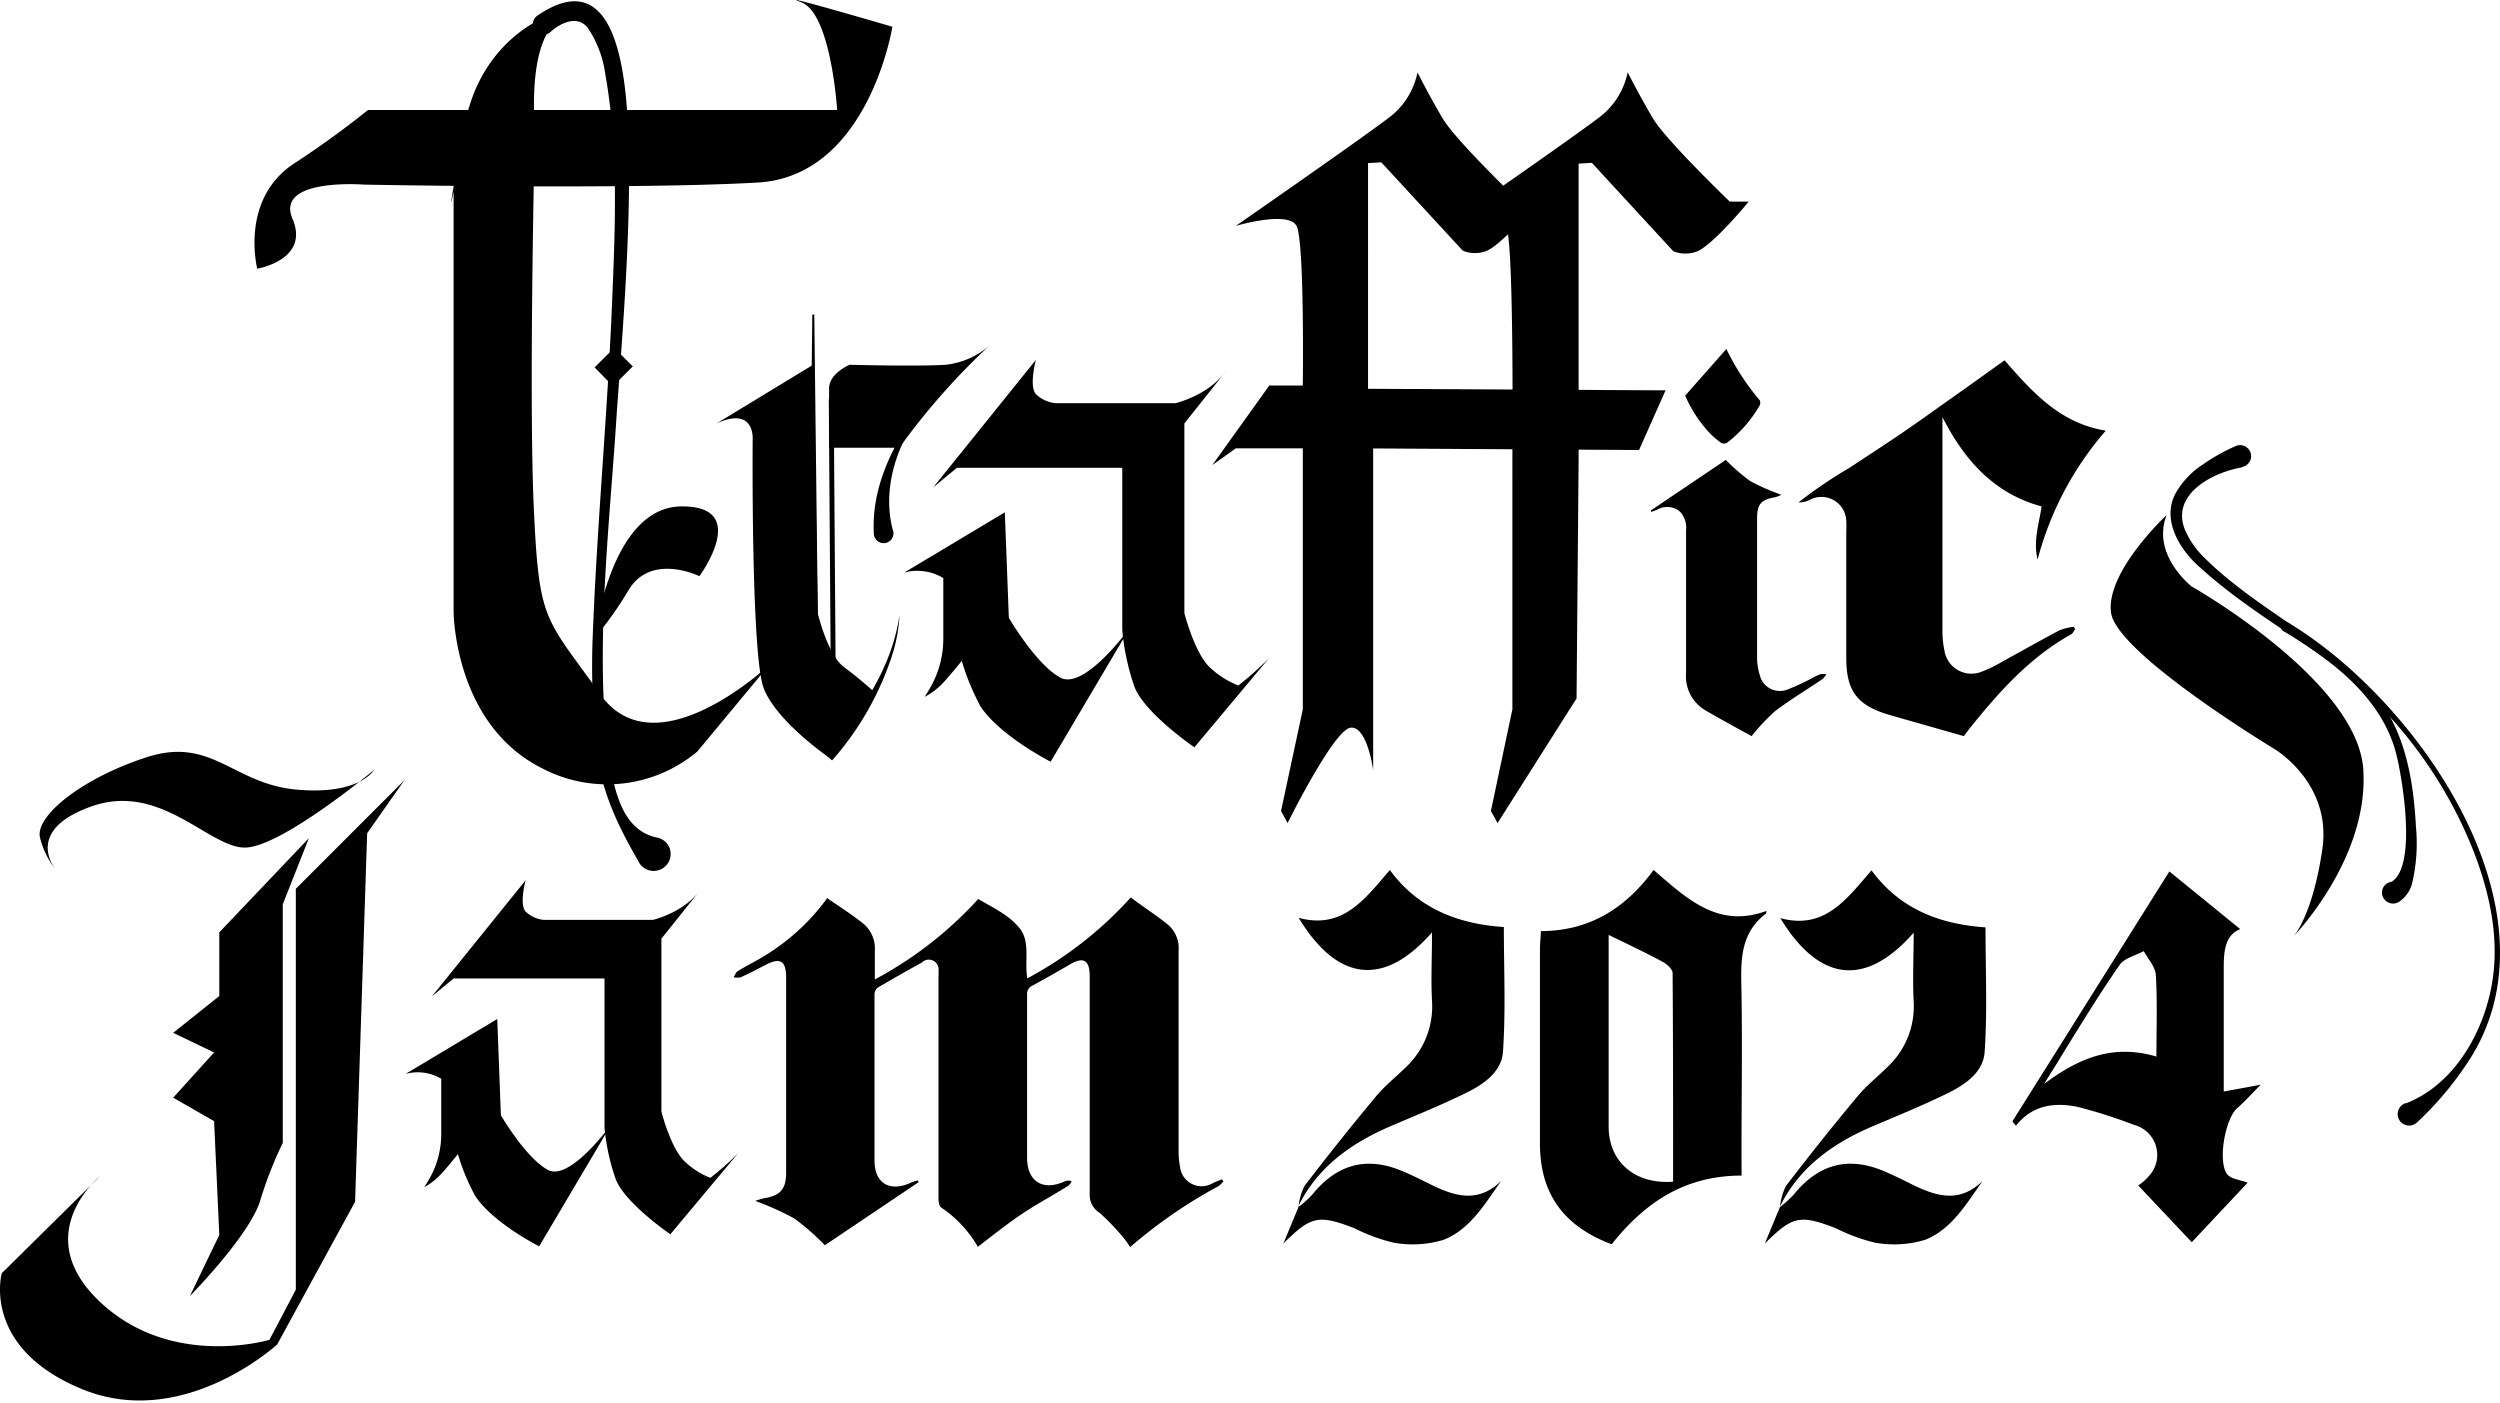 <svg xmlns="http://www.w3.org/2000/svg" width="467" height="262" fill="none"><path fill="#000" d="m133.835 79.113 18.09-10.997.825 46.426s1.833 7.771 4.894 10.062a73 73 0 0 1 5.7 4.692l-8.615 12.115s-9.659-6.635-12.06-12.83c-2.401-6.194-2.071-46.554-2.071-46.554s.44-6.231-6.763-2.914"/><path fill="#000" d="m151.008 121.049.733-62.298h.367l.733 62.298zm3.041 19.758c6.635-7.332 12.592-16.019 13.985-25.99a30 30 0 0 1-1.338 7.441 55.5 55.5 0 0 1-11.272 19.795l-1.356-1.246zm31.343-76.777a14.8 14.8 0 0 1-8.725 4.105c-5.132.348-17.961 0-17.961 0s-3.831 1.612-3.831 4.398V83.64h13.123a129 129 0 0 1 17.394-19.61"/><path fill="#000" d="M163.233 99.66c-.605-11.272 6.25-20.693 12.445-29.326.807-1.154 2.456.33 1.338 1.246-7.515 6.452-12.83 17.45-10.264 27.328a1.834 1.834 0 1 1-3.519.825z"/><path stroke="#000" stroke-linecap="round" stroke-miterlimit="10" stroke-width=".916" d="m155.277 74.751.349 48.369"/><path fill="#000" d="m174.321 91.045 19.19-23.827s-1.338 4.93 0 6.415a6.25 6.25 0 0 0 3.666 1.686h22.415a20.6 20.6 0 0 0 5.92-2.676 15.1 15.1 0 0 0 3.666-3.519l-7.936 9.97v35.448s1.833 7.166 4.582 9.952a16.2 16.2 0 0 0 5.499 3.556 60 60 0 0 0 5.7-5.077l-13.912 16.624s-9.384-6.415-11.217-11.364a44.3 44.3 0 0 1-2.254-10.502V87.379h-30.883z"/><path fill="#000" d="M168.914 106.954 187.701 95.7l.751 19.703s5.022 8.651 9.586 11.162 13.086-9.402 13.086-9.402l-14.864 25.128s-9.402-4.784-13.068-10.282a44.7 44.7 0 0 1-3.538-8.559s-2.822 3.519-3.885 4.508c-.9.885-1.925 1.632-3.043 2.218l.66-1.081a18.3 18.3 0 0 0 2.823-9.824V107.98a9.4 9.4 0 0 0-7.295-1.026m114.938-69.263s-11.859-11.418-14.26-15.414c-2.401-3.995-4.802-8.742-4.802-8.742a14.02 14.02 0 0 1-4.875 8.082c-4.142 3.281-29.069 20.583-29.069 20.583s9.824-2.914 11.346 0c1.521 2.914 1.173 29.82 1.173 29.82h-6.269l-10.63 14.847 4.38-3.116h12.519v48.753l-4.069 18.988 1.228 2.255s8.669-17.522 11.785-17.816c3.116-.293 4.197 7.937 4.197 7.937V83.769l49.67.293 4.949-11.143-55.572-.294V30.47l2.474-.146 15.213 16.495a5.83 5.83 0 0 0 3.922.22c2.841-.513 10.191-9.476 10.191-9.476z"/><path fill="#000" d="M282.514 96.746v35.758l-4.014 18.988 1.247 2.255 14.754-23.277.385-44.776V30.562l2.474-.147 15.195 16.496a5.9 5.9 0 0 0 3.94.22c2.841-.514 10.172-9.476 10.172-9.476h-3.555s-11.859-11.419-14.26-15.414c-2.401-3.996-4.802-8.743-4.802-8.743a14.02 14.02 0 0 1-4.875 8.083c-4.179 3.317-29.179 20.62-29.179 20.62s9.824-2.915 11.345 0c1.522 2.913 1.173 42.888 1.173 42.888m84.328 52.418-13.453-3.83-.605-.183c-5.828-1.723-7.881-4.418-7.9-10.484V99.183q.055-.963 0-1.925a4.637 4.637 0 0 0-6.818-3.885 4.36 4.36 0 0 1-2.108.476 87 87 0 0 1 9.476-6.433c3.244-2.144 6.543-4.27 9.769-6.47s6.397-4.49 9.586-6.745 6.36-4.527 9.659-6.891c5.169 5.883 10.319 11.748 18.915 13.141a59.8 59.8 0 0 0-12.738 24.065c-.843-3.39.238-6.58.751-9.915-8.944-2.42-14.443-8.688-18.53-16.68v39.719c-.016 1.286.107 2.57.367 3.83a5.09 5.09 0 0 0 2.49 3.689 5.1 5.1 0 0 0 4.438.325 25.5 25.5 0 0 0 4.014-1.961c3.519-1.925 7.001-3.904 10.539-5.774a10.6 10.6 0 0 1 2.676-.659l.274.44c-.256.329-.439.788-.769.971-7.863 4.38-13.692 10.997-19.153 17.833-.367.514-.77 1.008-.88 1.173m-58.467-42.155 14.002-9.439a38 38 0 0 0 4.546 3.94 39 39 0 0 0 5.828 2.567 6 6 0 0 1-1.118.458c-2.712.458-3.409 1.301-3.409 4.014v25.806a11 11 0 0 0 .495 3.373 3.847 3.847 0 0 0 5.224 2.712 43 43 0 0 0 4.6-2.126q.728-.407 1.503-.715a3.9 3.9 0 0 1 1.118 0c-.198.34-.445.649-.733.917-2.951 1.998-6.03 3.849-8.889 6.012a40 40 0 0 0-4.344 4.637c-2.878-1.595-5.865-3.189-8.78-4.912a7.34 7.34 0 0 1-3.464-6.818v-26.76a4.36 4.36 0 0 0-1.081-3.39 3.67 3.67 0 0 0-4.197-.477c-.385.183-.807.33-1.21.476zm14.112-30.168a45 45 0 0 0 6.214 9.567 1.1 1.1 0 0 1 0 .99 23.7 23.7 0 0 1-6.104 6.983 1.12 1.12 0 0 1-1.099 0 16.3 16.3 0 0 1-2.328-2.034 25 25 0 0 1-4.38-6.782zm96.317 22.122c-5.498.935-13.233 4.985-10.704 11.529a16 16 0 0 0 3.501 5.168c9.348 9.403 22.306 15.084 31.397 24.982 6.213 6.928 7.826 16.495 8.302 25.458a32.5 32.5 0 0 1-.715 10.539 5.9 5.9 0 0 1-2.327 3.39 2.07 2.07 0 0 1-2.071.237 2.07 2.07 0 0 1-1.228-1.685 2.05 2.05 0 0 1 1.833-2.217c-.385 0-.22 0-.257.128 4.949-2.511 2.364-18.585 1.228-23.387-1.998-8.779-8.651-15.194-15.909-20.161s-14.974-9.733-21.664-16.001c-3.373-3.226-6.324-8.486-3.776-13.16a15.55 15.55 0 0 1 4.985-5.297 35.2 35.2 0 0 1 6.269-3.519 2.05 2.05 0 0 1 2.356.576 2.051 2.051 0 0 1-1.238 3.347z"/><path fill="#000" d="M449.375 206.129c8.431-3.244 13.838-12.005 15.762-20.583 2.09-8.926.147-18.328-3.17-26.778a82.36 82.36 0 0 0-35.301-40.799.916.916 0 1 1 .843-1.613c24.487 14.755 52.053 54.582 33.303 82.332a61.3 61.3 0 0 1-9.329 10.997 2.144 2.144 0 0 1-3.024-.11 2.162 2.162 0 0 1 .916-3.519z"/><path fill="#000" d="M404.727 96.214s-11.363 10.557-10.392 18.2 30.554 25.513 30.554 25.513 10.722 6.323 8.926 18.676c-1.797 12.354-5.334 16.258-5.334 16.258s14.095-14.498 12.977-31.159c-1.119-16.66-32.02-34.127-32.02-34.127s-7.625-5.883-4.711-13.361M68.73 20.554h87.647s-1.1-18.108-6.763-20.16c-5.663-2.054 17.082 4.6 17.082 4.6s-4.435 27.914-25.146 29.105c-23.699 1.356-73.589.385-73.589.385s-16.605-1.301-13.325 6.378-6.58 9.33-6.58 9.33-3.299-12.83 6.764-19.575a170 170 0 0 0 13.91-10.063"/><path fill="#000" d="M84.732 35.84v78.336s0 21.04 16.495 29.325a26.19 26.19 0 0 0 29.032-3.116l13.435-16.184s-21.224 20.07-31.561 5.499-11.419-13.197-12.409-34.623.202-71.315.202-71.315-1.668-17.137 5.204-20.455c6.873-3.317-14.37-1.356-18.328 20.161-3.96 21.518-2.071 12.372-2.071 12.372Z"/><path fill="#000" d="M100.33 2.96c18.164-12.519 17.027 21.663 17.174 31.707-.128 14.131-1.247 28.134-2.273 42.156-1.301 20.894-3.959 42.045-1.833 62.903 1.137 6.121 2.035 15.065 9.164 16.697a3.17 3.17 0 0 1 2.499 1.947 3.171 3.171 0 0 1-5.871 2.396c-3.831-6.616-6.965-13.196-7.716-20.784a139 139 0 0 1-.752-21.187c.807-21.096 2.823-42.046 3.648-63.142.586-13.838 1.136-28.06-1.283-41.697a20.5 20.5 0 0 0-3.373-8.87c-1.979-2.255-4.948-.825-6.836.842a1.97 1.97 0 0 1-1.46.566 1.96 1.96 0 0 1-1.869-2.178 1.96 1.96 0 0 1 .781-1.357Z"/><path fill="#000" d="M111.071 119.179s2.859-24.377 16.11-24.578c13.252-.202 3.464 13.031 3.464 13.031s-8.87-4.38-13.141 2.456a67 67 0 0 1-6.433 9.091m0-50.549 3.665-3.648 3.465 3.464-3.703 3.684zM80.682 186.114l17.504-21.682s-1.228 4.509 0 5.847a5.82 5.82 0 0 0 3.354 1.558h20.436a19.3 19.3 0 0 0 5.498-2.456 13.9 13.9 0 0 0 3.41-3.208l-7.332 9.164v32.295s1.631 6.525 4.179 9.164a14.8 14.8 0 0 0 4.967 3.226 53 53 0 0 0 5.205-4.619l-12.683 15.158s-8.559-5.847-10.227-10.356a40 40 0 0 1-2.071-9.586v-27.84h-28.19z"/><path fill="#000" d="m75.751 200.612 17.137-10.264.679 17.981s4.582 7.899 8.742 10.19 11.95-8.596 11.95-8.596l-13.544 22.892s-8.633-4.362-11.95-9.421a40 40 0 0 1-3.226-7.807s-2.566 3.225-3.538 4.123a12 12 0 0 1-2.749 2.053l.605-.971a16.86 16.86 0 0 0 2.566-8.963V201.51a8.63 8.63 0 0 0-6.672-.898m95.877 20.198-17.541 11.803a46.5 46.5 0 0 0-5.681-4.985 52 52 0 0 0-7.332-3.299 16 16 0 0 1 1.668-.495c3.043-.495 4.106-1.723 4.106-4.747v-36.418c0-3.208-1.063-3.868-3.849-2.42-1.54.788-3.061 1.595-4.637 2.31a3.5 3.5 0 0 1-1.32 0c.257-.404.422-.953.806-1.173 1.632-1.008 3.355-1.833 5.004-2.86a40.3 40.3 0 0 0 11.675-10.758c2.291 1.594 4.582 3.042 6.672 4.71a6.03 6.03 0 0 1 2.218 5.114v5.37a71.8 71.8 0 0 0 19.318-15.029c2.786 1.649 5.736 2.969 7.753 5.498 2.016 2.529.861 6.104 1.411 9.329a71.4 71.4 0 0 0 19.336-15.121c2.383 1.833 4.839 3.354 7.093 5.224a5.75 5.75 0 0 1 1.833 4.692v37.61a14 14 0 0 0 .275 2.786c.07.684.313 1.34.706 1.905a4.06 4.06 0 0 0 3.533 1.729 4.05 4.05 0 0 0 1.938-.61c.531-.257 1.099-.458 1.649-.678l.257.385a4.2 4.2 0 0 1-.917.898 91.3 91.3 0 0 0-16.495 11.382 14 14 0 0 0-.971-1.412 41 41 0 0 0-4.748-5.003 3.92 3.92 0 0 1-1.832-3.483v-40.725c0-2.988-1.155-3.666-3.666-2.2a271 271 0 0 1-6.965 3.941 1.69 1.69 0 0 0-1.063 1.704v30.499c0 4.472 3.024 6.268 7.057 4.38a1.7 1.7 0 0 1 1.264 0 2.7 2.7 0 0 1-.586.807c-2.896 1.833-5.902 3.409-8.725 5.315s-5.498 4.032-8.211 6.122a21.9 21.9 0 0 0-6.836-7.332c-.385-.238-.513-1.099-.513-1.686V182.43a10 10 0 0 0 0-1.026 1.834 1.834 0 0 0-3.116-1.595c-2.768 1.503-5.499 3.08-8.23 4.674a1.68 1.68 0 0 0-.604 1.192v31.158c0 4.289 2.95 5.92 6.891 4.05.367-.165.77-.256 1.155-.385zM75.53 145.755l-20.27 20.271v74.89l-4.93 9.366S32 255.78 18.657 243.17s0-23.423 0-23.423L.33 237.837s-3.886 13.911 15.029 21.664 36.418-8.358 36.418-8.358l14.553-26.649 2.254-68.842 6.947-9.897Z"/><path fill="#000" d="m57.699 156.569-16.734 17.595v11.895l-8.614 6.873 7.642 3.666-7.642 8.449 7.642 4.381.972 21.261-5.499 11.418s11.107-11.253 13.142-17.833a72.4 72.4 0 0 1 4.215-10.777v-44.575zm12.169-12.738s-2.658 4.747-14.516 3.665-15.763-9.989-27.951-6.048-21.023 11.107-19.905 15.121a15.6 15.6 0 0 0 3.08 6.085s-6.562-7.332 6.414-11.987c12.977-4.655 21.994 7.661 28.74 7.661 6.744 0 24.138-14.497 24.138-14.497M325.329 219.6c-10.814 0-18.219 5.224-24.267 12.83-9.036-3.391-13.38-9.494-13.398-18.768V177.39c0-1.045.11-2.108.183-3.464 9.036 0 15.836-4.271 21.041-11.419 6.14 5.279 11.987 10.997 21.06 7.662 0 .311 0 .458-.092.513-5.095 3.885-4.637 9.384-4.545 14.901.164 9.934 0 19.868 0 29.802zm-24.835-44.959v35.813c0 6.562 4.912 10.832 12.042 10.283 0-12.977 0-25.972-.092-38.967 0-.714-1.045-1.667-1.833-2.089-3.171-1.705-6.451-3.262-10.117-5.04m75.422 34.824 29.325-46.683 13.233 10.778c-3.006 1.191-3.097 4.453-3.079 7.807v22.526l6.91-1.265c-1.558 1.558-2.896 3.061-4.399 4.381-2.31 2.034-3.666 10.154-1.833 12.39.751.861 2.364.99 3.794 1.521l-10.447 11.125-9.989-10.593a10.5 10.5 0 0 0 2.456-2.346 5.79 5.79 0 0 0-.815-7.66 5.8 5.8 0 0 0-2.448-1.321 92 92 0 0 0-10.593-3.373c-4.234-.861-8.395-.348-11.456 3.538zm26.906-12.097c0-5.498.183-10.374-.11-15.249-.092-1.521-1.467-2.969-2.255-4.454-1.539.843-3.665 1.32-4.527 2.603-3.812 5.498-7.331 11.272-10.832 16.935-1.1 1.833-2.181 3.519-3.262 5.279 6.286-4.692 12.719-7.57 20.986-5.114m-160.265 28.116a11.4 11.4 0 0 1 1.118-3.941 509 509 0 0 1 13.362-16.734c1.668-2.016 3.776-3.665 5.627-5.498a15.59 15.59 0 0 0 4.838-12.317c-.22-4.124 0-8.266 0-12.83-9.036 10.319-17.705 9.164-24.908-2.712 8.23 2.236 12.353-3.501 17.027-8.926 5.26 7.166 12.665 10.062 21.298 10.648 0 7.9.366 15.635-.165 23.314-.275 3.904-3.868 6.232-7.332 7.881-4.417 2.145-8.962 3.996-13.471 5.92-7.46 3.189-13.82 7.625-17.485 15.158z"/><path fill="#000" d="M242.557 225.484a21.5 21.5 0 0 0 2.529-2.273c4.674-5.81 10.319-7.331 17.211-4.307 1.649.715 3.262 1.503 4.857 2.309 4.49 2.218 8.907 3.666 13.269-.623-3.06 4.326-5.791 9.018-10.722 10.997a20 20 0 0 1-9.347.55 33 33 0 0 1-7.332-2.694c-6.781-2.603-8.082-2.291-13.288 2.841zm89.937 0a11.4 11.4 0 0 1 1.118-3.941 508 508 0 0 1 13.362-16.734c1.668-2.016 3.776-3.666 5.608-5.498a15.53 15.53 0 0 0 4.894-12.262c-.22-4.124 0-8.266 0-12.83-9.036 10.319-17.705 9.164-24.908-2.713 8.229 2.237 12.353-3.5 17.027-8.925 5.26 7.166 12.646 10.062 21.297 10.648 0 7.9.367 15.634-.165 23.314-.274 3.904-3.867 6.232-7.331 7.881-4.417 2.145-8.962 3.996-13.49 5.92-7.459 3.189-13.801 7.625-17.467 15.158z"/><path fill="#000" d="M332.495 225.484a23 23 0 0 0 2.529-2.273c4.674-5.81 10.319-7.331 17.211-4.307 1.649.715 3.262 1.503 4.857 2.309 4.472 2.218 8.907 3.666 13.269-.623-3.061 4.326-5.791 9.018-10.722 10.997a20 20 0 0 1-9.347.55 33 33 0 0 1-7.332-2.694c-6.781-2.603-8.082-2.291-13.288 2.841z"/></svg>